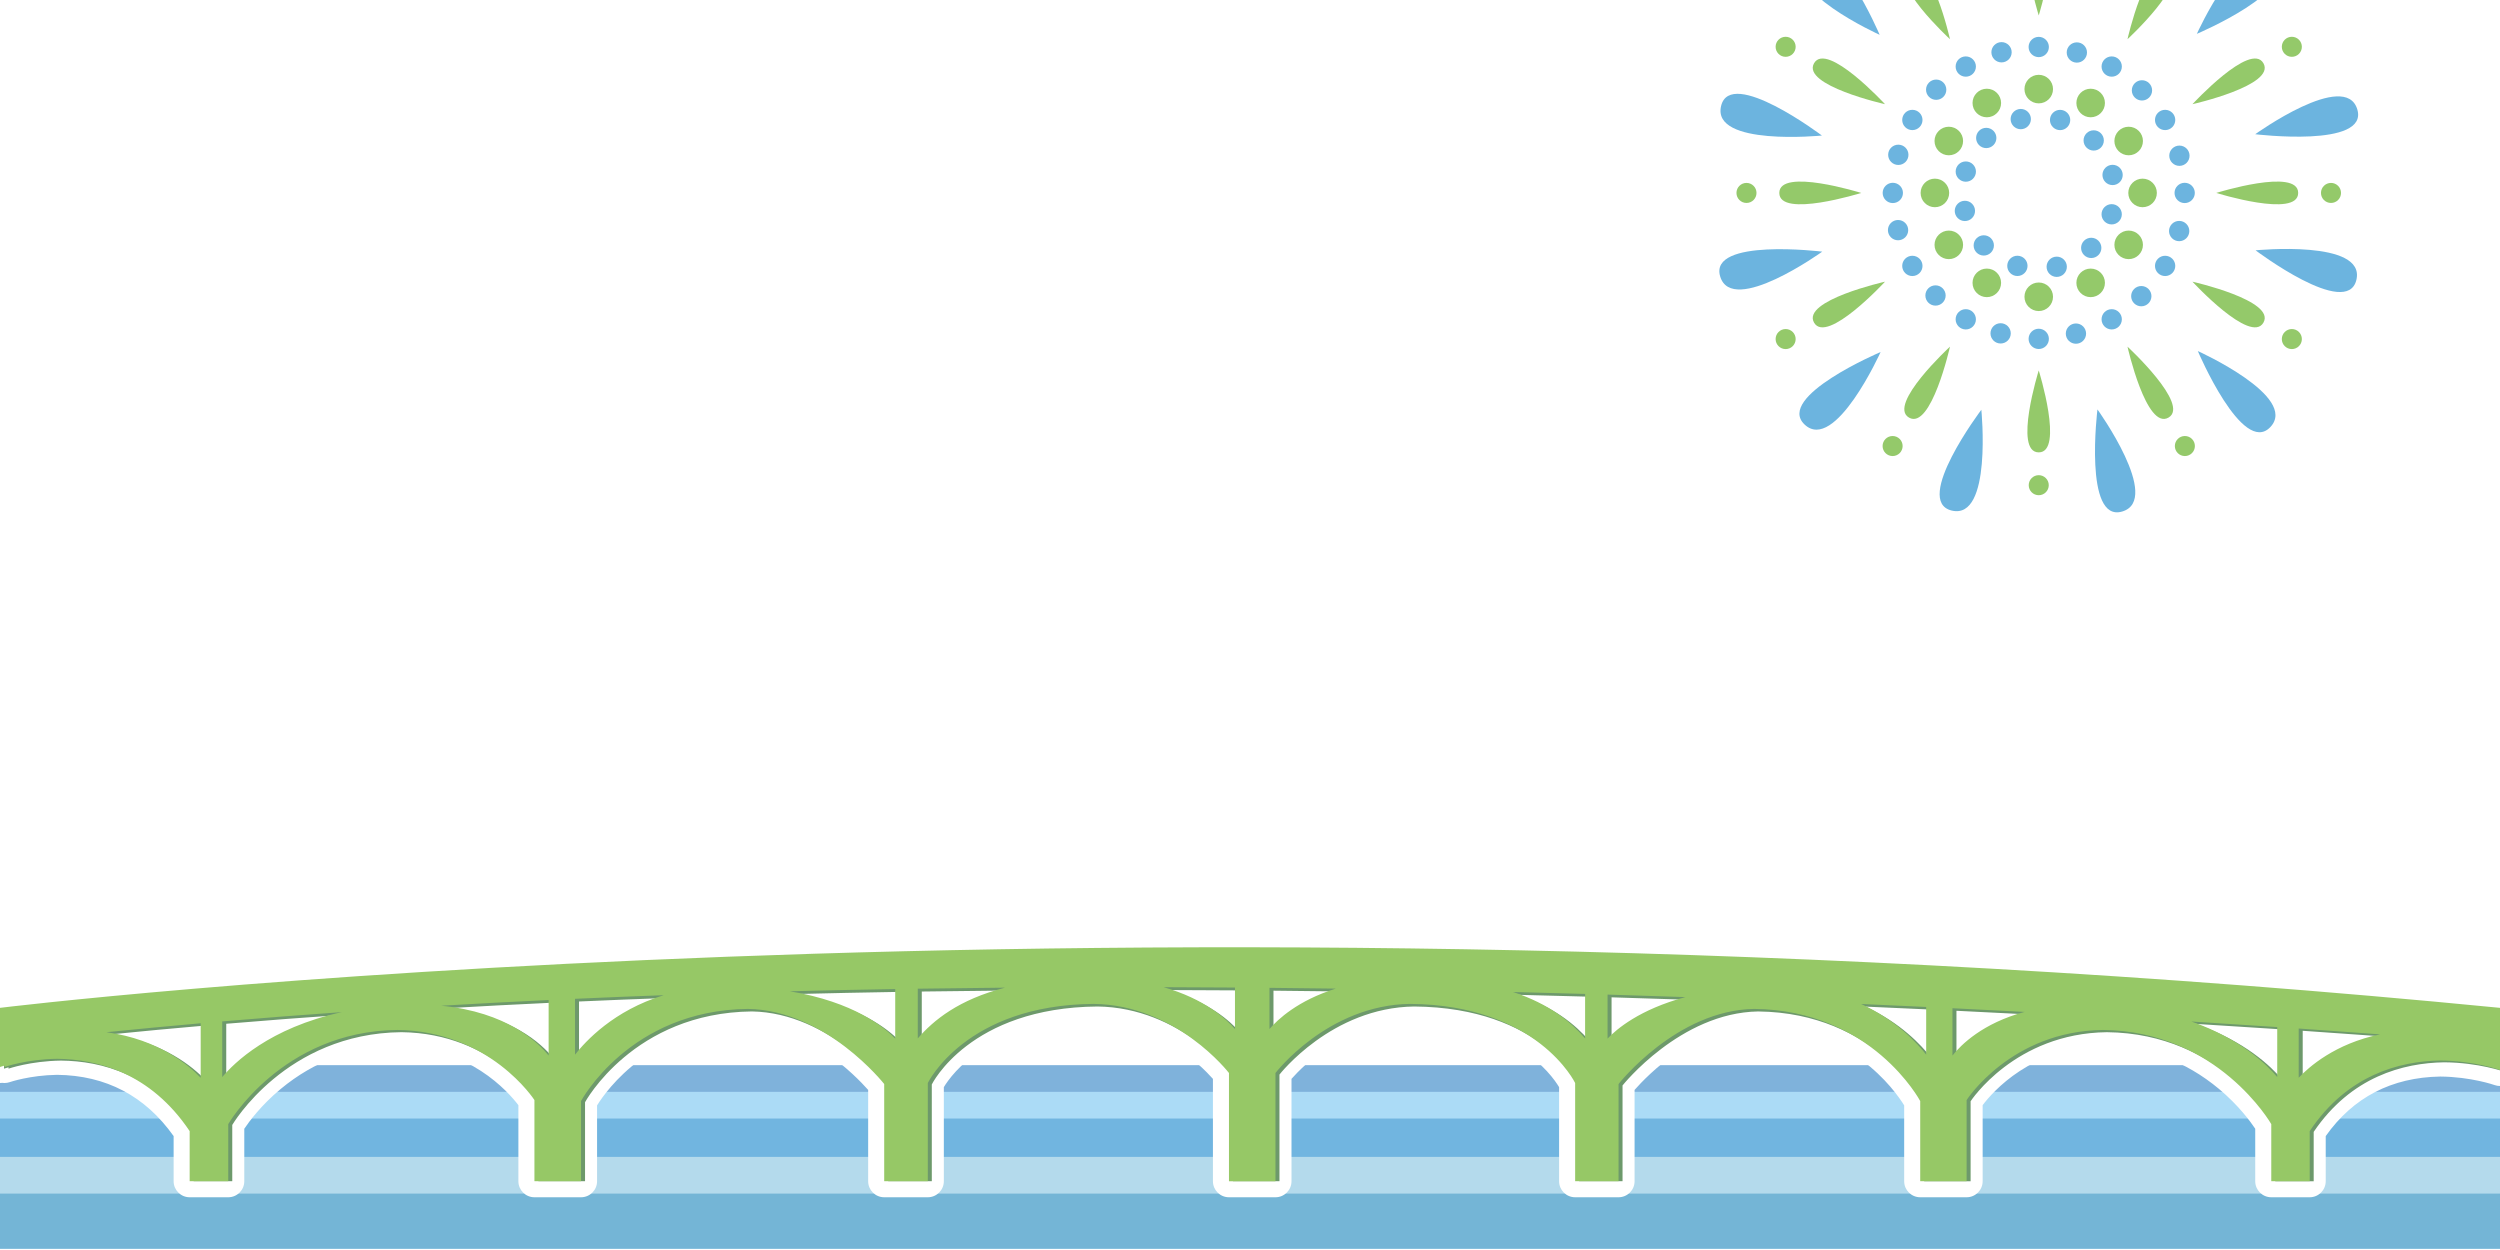 <?xml version="1.0" encoding="utf-8"?>
<!-- Generator: Adobe Illustrator 24.0.1, SVG Export Plug-In . SVG Version: 6.00 Build 0)  -->
<svg version="1.1" id="Layer_1" xmlns="http://www.w3.org/2000/svg" xmlns:xlink="http://www.w3.org/1999/xlink" x="0px" y="0px"
	 viewBox="0 0 623.622 311.811" style="enable-background:new 0 0 623.622 311.811;" xml:space="preserve">
<style type="text/css">
	.st0{clip-path:url(#SVGID_1_);fill:#FFFFFF;}
	.st1{clip-path:url(#SVGID_1_);}
	.st2{fill:#7FB2DB;}
	.st3{fill:#ABDBF6;}
	.st4{fill:#71B5E0;}
	.st5{fill:#B4DAEC;}
	.st6{fill:#74B5D6;}
	.st7{clip-path:url(#SVGID_1_);fill:#6D996B;}
	.st8{clip-path:url(#SVGID_1_);fill:#96C866;}
	.st9{fill:#94C96A;}
	.st10{fill:#6CB4DF;}
</style>
<g id="Chiba-Kashiwa">
	<defs>
		<rect id="SVGID_3_" width="623.622" height="311.811"/>
	</defs>
	<clipPath id="SVGID_1_">
		<use xlink:href="#SVGID_3_"  style="overflow:visible;"/>
	</clipPath>
	<rect class="st0" width="623.622" height="311.811"/>
	<g class="st1">
		<rect x="0" y="265.702" class="st2" width="623.622" height="45.763"/>
		<rect x="0" y="272.36" class="st3" width="623.622" height="39.106"/>
		<rect x="0" y="279.017" class="st4" width="623.622" height="32.448"/>
		<rect x="0" y="288.584" class="st5" width="623.622" height="22.881"/>
		<rect x="0" y="297.741" class="st6" width="623.622" height="13.724"/>
	</g>
	<path class="st0" d="M627.622,255.532v-4.126c0-2.058-1.562-3.781-3.611-3.981
		c-102.702-10.04-209.239-15.13-316.652-15.13c-182.916,0-306.621,14.99-307.849,15.141
		c-2.005,0.247-3.511,1.95-3.511,3.97v3.985c-1.249,0.973-1.573,2.436-1.522,3.371
		c0.031,0.569,0.242,1.981,1.522,2.937v4.457c0,1.296,0.628,2.512,1.685,3.262
		c0.685,0.487,1.497,0.738,2.316,0.738c0.188,0,0.376-0.013,0.563-0.04
		c0.186,0.026,0.374,0.04,0.562,0.04c0.449,0,0.9-0.075,1.334-0.229
		c0.039-0.014,4.988-1.709,11.774-1.813c12.212,0.134,21.989,5.275,29.077,15.285v11.257
		c0,2.209,1.791,4,4,4h1.125h7.375h1.125c2.209,0,4-1.791,4-4v-13.089c1.15-1.72,4.167-5.845,9.082-9.925
		c8.426-6.995,18.224-10.602,29.121-10.722c17.845,0.242,27.652,11.44,30.172,14.764v18.973
		c0,2.209,1.791,4,4,4h1.125h9.375h1.125c2.209,0,4-1.791,4-4v-18.918
		c2.38-3.843,13.688-19.786,37.618-20.067c14.789,0.27,26.773,12.56,30.007,16.206v22.779
		c0,2.209,1.791,4,4,4h1.125h8.625h1.125c2.209,0,4-1.791,4-4v-23.47
		c1.977-3.278,11.566-16.543,37.35-16.767c15.674,0.219,26.744,11.302,29.775,14.702v25.535
		c0,2.209,1.791,4,4,4h1.125h4.125h1.125h4.099h1.125c2.209,0,4-1.791,4-4v-25.541
		c3.005-3.388,14.018-14.478,29.612-14.696c25.604,0.227,35.148,13.45,37.14,16.766v23.471
		c0,2.209,1.791,4,4,4h1.125h8.577h1.125c2.209,0,4-1.791,4-4v-22.785
		c3.209-3.636,15.13-15.929,29.839-16.2c23.782,0.284,35.032,16.203,37.411,20.063v18.921
		c0,2.209,1.791,4,4,4h1.125h9.324h1.125c2.209,0,4-1.791,4-4v-18.979
		c2.491-3.303,12.243-14.512,29.998-14.757c10.836,0.12,20.58,3.725,28.96,10.716
		c4.889,4.079,7.89,8.201,9.037,9.926v13.094c0,2.209,1.791,4,4,4h1.125h7.333h1.125c2.209,0,4-1.791,4-4
		v-11.26c6.827-9.656,16.433-14.651,28.573-14.853c7.694,0.067,13.496,2.106,13.554,2.127
		c0.438,0.156,0.894,0.233,1.347,0.233c0.188,0,0.375-0.013,0.561-0.039
		c0.188,0.027,0.377,0.04,0.565,0.04c0.817,0,1.626-0.25,2.31-0.733
		c1.06-0.75,1.694-1.966,1.694-3.265v-5.132c0.848-0.971,0.976-2.098,0.987-2.59
		C629.776,257.281,628.809,256.185,627.622,255.532z M46.061,260.421
		c-0.356-0.231-0.723-0.462-1.103-0.693c0.367-0.034,0.735-0.067,1.103-0.1V260.421z
		 M59.436,259.524v-1.057c0.552-0.046,1.104-0.092,1.658-0.137
		C60.514,258.73,59.961,259.129,59.436,259.524z M132.855,254.392c-0.34-0.229-0.693-0.459-1.057-0.687
		c0.352-0.018,0.705-0.035,1.057-0.052V254.392z M147.436,253.418v-0.441
		c0.194-0.008,0.39-0.017,0.584-0.025C147.822,253.107,147.627,253.263,147.436,253.418z
		 M219.311,250.906c-0.062-0.038-0.125-0.076-0.188-0.114c0.063-0.001,0.125-0.002,0.188-0.003V250.906
		z"/>
	<path class="st7" d="M624.622,259.036v-6.992c-347.811-33.498-623.622,0-623.622,0v6.774
		c-3.438,0.369,0,0.369,0,0.369v1.724v5.665c0,0,0.407-0.14,1.125-0.342v0.342
		c0,0,5.465-1.905,13.099-2.012c10.022,0.097,23.334,3.429,33.087,17.776v12.316h1.125h7.375h1.125v-14.04
		c0,0,13.339-22.853,42.209-23.14c23.098,0.286,34.166,17.228,34.166,17.228v19.951h1.125h9.375h1.125
		v-19.705c0,0,12.088-22.333,41.631-22.646c19.494,0.312,33.994,18.459,33.994,18.459v23.892h1.125h8.625
		h1.125V270.517c0,0,9.375-19.187,41.356-19.447c20.719,0.259,33.769,16.983,33.769,16.983v26.602h1.125
		h4.125h1.125h4.099h1.125v-26.602c0,0,12.986-16.724,33.602-16.983c31.822,0.26,41.151,19.447,41.151,19.447
		v24.139h1.125h8.577h1.125v-23.892c0,0,14.428-18.145,33.826-18.459
		c29.396,0.315,41.424,22.646,41.424,22.646v19.705h1.125h9.324h1.125v-19.951
		c0,0,11.013-16.942,33.996-17.228c28.727,0.288,42,23.14,42,23.14v14.04h1.125h7.333h1.125
		v-12.316c9.322-13.779,22.338-17.195,32.557-17.353c8.577,0.065,14.923,2.328,14.923,2.328v-0.355
		c0.717,0.211,1.125,0.355,1.125,0.355v-7.389C625.747,259.926,628.593,259.629,624.622,259.036z
		 M317.668,257.25v-10.125c5.554,0.052,11.074,0.116,16.557,0.19
		C324.744,250.229,319.712,254.903,317.668,257.25z M378.438,248.151
		c6.053,0.146,12.042,0.303,17.962,0.471v10.935C392.945,255.586,387.58,251.124,378.438,248.151z
		 M465.254,251.094c5.514,0.239,10.926,0.484,16.228,0.732v11.724
		C479.346,260.83,474.097,255.092,465.254,251.094z M488.036,263.769v-11.632
		c6.159,0.297,12.155,0.599,17.99,0.904C495.541,255.83,490.164,261.131,488.036,263.769z
		 M547.639,255.402c7.627,0.468,14.78,0.927,21.413,1.367v12.287
		C566.636,266.188,560.115,259.722,547.639,255.402z M594.71,258.558
		c-11.252,2.284-17.839,8.078-20.304,10.672v-12.101C581.946,257.639,588.736,258.12,594.71,258.558z
		 M421.428,249.4c-11.407,3.017-17.196,7.881-19.425,10.2v-10.816
		C408.571,248.978,415.045,249.184,421.428,249.4z M309.061,247.053v10.203
		c-2.134-2.44-7.515-7.412-17.818-10.29C297.214,246.981,303.155,247.01,309.061,247.053z
		 M56.436,269.062v-13.685c9.886-0.83,19.844-1.59,29.855-2.282
		C68.217,256.965,59.347,265.621,56.436,269.062z M111.041,251.524
		c8.914-0.517,17.857-0.984,26.814-1.404v13.655C135.197,260.492,127.458,253.068,111.041,251.524z
		 M144.436,263.557v-13.736c7.372-0.327,14.751-0.621,22.131-0.887
		C154.112,252.662,147.01,260.293,144.436,263.557z M229.936,259.563v-12.227
		c7.291-0.109,14.561-0.195,21.801-0.256C240.22,249.966,233.856,255.079,229.936,259.563z
		 M224.311,247.424v12.181c-2.64-2.736-10.273-9.028-26.315-11.632
		C206.788,247.753,215.564,247.571,224.311,247.424z M51.061,255.836v13.4
		c-2.692-2.82-10.294-9.451-23.526-11.201C35.321,257.253,43.167,256.521,51.061,255.836z"/>
	<path class="st8" d="M623.622,258.503v-7.097c-347.811-34-623.622,0-623.622,0v6.875
		c-3.438,0.374,0,0.375,0,0.375v1.75v5.75c0,0,0.407-0.142,1.125-0.347v0.347c0,0,5.465-1.933,13.099-2.042
		c10.022,0.099,23.334,3.481,33.087,18.042v12.5h1.125h7.375h1.125v-14.25c0,0,13.339-23.195,42.209-23.486
		c23.098,0.29,34.166,17.486,34.166,17.486v20.25h1.125h9.375h1.125v-20c0,0,12.088-22.667,41.631-22.985
		c19.494,0.317,33.994,18.735,33.994,18.735v24.25h1.125h8.625h1.125v-24.5c0,0,9.375-19.475,41.356-19.738
		c20.719,0.262,33.769,17.238,33.769,17.238v27h1.125h4.125h1.125h4.099h1.125v-27
		c0,0,12.986-16.974,33.602-17.238c31.822,0.264,41.151,19.738,41.151,19.738v24.5h1.125h8.577h1.125v-24.25
		c0,0,14.428-18.416,33.826-18.735c29.396,0.32,41.424,22.985,41.424,22.985v20h1.125h9.324h1.125v-20.25
		c0,0,11.013-17.195,33.996-17.486c28.727,0.292,42,23.486,42,23.486v14.25h1.125h7.333h1.125v-12.5
		c9.322-13.985,22.338-17.453,32.557-17.613c8.577,0.066,14.923,2.363,14.923,2.363v-0.36
		c0.717,0.214,1.125,0.36,1.125,0.36v-7.5C624.747,259.406,627.593,259.104,623.622,258.503z
		 M316.668,256.69V246.413c5.554,0.053,11.074,0.118,16.557,0.193
		C323.744,249.564,318.712,254.307,316.668,256.69z M377.438,247.455
		c6.053,0.148,12.042,0.308,17.962,0.478v11.099C391.945,255.001,386.58,250.472,377.438,247.455z
		 M464.254,250.442c5.514,0.243,10.926,0.491,16.228,0.743v11.9
		C478.346,260.323,473.097,254.5,464.254,250.442z M487.036,263.307v-11.806
		c6.159,0.302,12.155,0.608,17.99,0.917C494.541,255.248,489.164,260.629,487.036,263.307z
		 M546.639,254.814c7.627,0.475,14.78,0.94,21.413,1.388v12.471
		C565.636,265.762,559.115,259.199,546.639,254.814z M593.71,258.017
		c-11.252,2.318-17.839,8.199-20.304,10.831v-12.283C580.946,257.084,587.736,257.573,593.71,258.017z
		 M420.428,248.723c-11.407,3.062-17.196,7.999-19.425,10.353v-10.978
		C407.571,248.294,414.045,248.503,420.428,248.723z M308.061,246.34v10.356
		c-2.134-2.477-7.515-7.523-17.818-10.445C296.214,246.267,302.155,246.297,308.061,246.34z
		 M55.436,268.679v-13.89c9.886-0.843,19.844-1.614,29.855-2.316
		C67.217,256.4,58.347,265.186,55.436,268.679z M110.041,250.878
		c8.914-0.524,17.857-0.998,26.814-1.425v13.86C134.197,259.981,126.458,252.445,110.041,250.878z
		 M143.436,263.092v-13.942c7.372-0.332,14.751-0.63,22.131-0.9
		C153.112,252.033,146.01,259.778,143.436,263.092z M228.936,259.038v-12.41
		c7.291-0.111,14.561-0.198,21.801-0.26C239.22,249.297,232.856,254.486,228.936,259.038z
		 M223.311,246.717v12.364c-2.64-2.777-10.273-9.163-26.315-11.806
		C205.788,247.05,214.564,246.865,223.311,246.717z M50.061,255.254v13.6
		c-2.692-2.862-10.294-9.593-23.526-11.369C34.321,256.693,42.167,255.95,50.061,255.254z"/>
	<g class="st1">
		<g>
			<g>
				<g>
					<circle class="st9" cx="508.561" cy="74.031" r="3.562"/>
					<circle class="st10" cx="508.561" cy="84.531" r="2.531"/>
					<circle class="st10" cx="517.842" cy="83.218" r="2.531"/>
					<circle class="st10" cx="513.046" cy="66.548" r="2.531"/>
					<path class="st9" d="M508.561,92.406c0,0,6.375,20.438,0,20.438S508.561,92.406,508.561,92.406z"/>
					<path class="st10" d="M523.207,102.13c0,0,16.18,22.496,6.18,25.466
						C519.717,130.468,523.207,102.13,523.207,102.13z"/>
					<circle class="st9" cx="508.561" cy="121.031" r="2.5"/>
				</g>
				<g>
					<circle class="st9" cx="508.561" cy="22.224" r="3.562"/>
					<circle class="st10" cx="508.561" cy="11.724" r="2.531"/>
					<circle class="st10" cx="499.28" cy="13.036" r="2.531"/>
					<circle class="st10" cx="504.076" cy="29.706" r="2.531"/>
					<path class="st9" d="M508.561,3.849c0,0-6.375-20.438,0-20.438S508.561,3.849,508.561,3.849z"/>
					<path class="st10" d="M493.915-5.876c0,0-16.18-22.496-6.18-25.466
						C497.405-34.214,493.915-5.876,493.915-5.876z"/>
					<circle class="st9" cx="508.561" cy="-24.776" r="2.5"/>
				</g>
			</g>
			<g>
				<g>
					<circle class="st9" cx="534.464" cy="48.127" r="3.562"/>
					<circle class="st10" cx="544.964" cy="48.127" r="2.531"/>
					<circle class="st10" cx="543.652" cy="38.846" r="2.531"/>
					<circle class="st10" cx="526.982" cy="43.642" r="2.531"/>
					<path class="st9" d="M552.839,48.127c0,0,20.438-6.375,20.438,0S552.839,48.127,552.839,48.127z"/>
					<path class="st10" d="M562.564,33.481c0,0,22.496-16.18,25.466-6.18
						C590.902,36.971,562.564,33.481,562.564,33.481z"/>
					<circle class="st9" cx="581.464" cy="48.127" r="2.5"/>
				</g>
				<g>
					<circle class="st9" cx="482.658" cy="48.127" r="3.562"/>
					<circle class="st10" cx="472.158" cy="48.127" r="2.531"/>
					<circle class="st10" cx="473.47" cy="57.408" r="2.531"/>
					<circle class="st10" cx="490.14" cy="52.612" r="2.531"/>
					<path class="st9" d="M464.283,48.127c0,0-20.438,6.375-20.438,0S464.283,48.127,464.283,48.127z"/>
					<path class="st10" d="M454.558,62.773c0,0-22.496,16.18-25.466,6.18
						C426.22,59.283,454.558,62.773,454.558,62.773z"/>
					<circle class="st9" cx="435.658" cy="48.127" r="2.5"/>
				</g>
			</g>
		</g>
		<g>
			<g>
				<g>
					<circle class="st9" cx="521.513" cy="70.56" r="3.562"/>
					<circle class="st10" cx="526.763" cy="79.653" r="2.531"/>
					<circle class="st10" cx="534.144" cy="73.876" r="2.531"/>
					<circle class="st10" cx="521.655" cy="61.838" r="2.531"/>
					<path class="st9" d="M530.7,86.473c0,0,15.74,14.512,10.219,17.699
						C535.398,107.36,530.7,86.473,530.7,86.473z"/>
					<path class="st10" d="M548.246,87.572c0,0,25.26,11.392,18.085,18.964
						C559.393,113.858,548.246,87.572,548.246,87.572z"/>
					<circle class="st9" cx="545.013" cy="111.263" r="2.5"/>
				</g>
				<g>
					<circle class="st9" cx="495.609" cy="25.694" r="3.562"/>
					<circle class="st10" cx="490.359" cy="16.601" r="2.531"/>
					<circle class="st10" cx="482.978" cy="22.378" r="2.531"/>
					<circle class="st10" cx="495.467" cy="34.416" r="2.531"/>
					<path class="st9" d="M486.422,9.781c0,0-15.74-14.512-10.219-17.699S486.422,9.781,486.422,9.781z"/>
					<path class="st10" d="M468.876,8.682c0,0-25.26-11.392-18.085-18.964
						C457.729-17.604,468.876,8.682,468.876,8.682z"/>
					<circle class="st9" cx="472.109" cy="-15.009" r="2.5"/>
				</g>
			</g>
			<g>
				<g>
					<circle class="st9" cx="530.994" cy="35.175" r="3.562"/>
					<circle class="st10" cx="540.087" cy="29.925" r="2.531"/>
					<circle class="st10" cx="534.31" cy="22.544" r="2.531"/>
					<circle class="st10" cx="522.272" cy="35.033" r="2.531"/>
					<path class="st9" d="M546.907,25.988c0,0,14.512-15.74,17.699-10.219S546.907,25.988,546.907,25.988z"/>
					<path class="st10" d="M548.006,8.442c0,0,11.392-25.26,18.964-18.085
						C574.292-2.705,548.006,8.442,548.006,8.442z"/>
					<circle class="st9" cx="571.697" cy="11.675" r="2.5"/>
				</g>
				<g>
					<circle class="st9" cx="486.128" cy="61.079" r="3.562"/>
					<circle class="st10" cx="477.035" cy="66.329" r="2.531"/>
					<circle class="st10" cx="482.812" cy="73.71" r="2.531"/>
					<circle class="st10" cx="494.85" cy="61.221" r="2.531"/>
					<path class="st9" d="M470.215,70.266c0,0-14.512,15.74-17.699,10.219
						C449.328,74.964,470.215,70.266,470.215,70.266z"/>
					<path class="st10" d="M469.116,87.812c0,0-11.392,25.26-18.964,18.085
						C442.83,98.959,469.116,87.812,469.116,87.812z"/>
					<circle class="st9" cx="445.425" cy="84.579" r="2.5"/>
				</g>
			</g>
		</g>
		<g>
			<g>
				<g>
					<circle class="st9" cx="530.994" cy="61.079" r="3.562"/>
					<circle class="st10" cx="540.087" cy="66.329" r="2.531"/>
					<circle class="st10" cx="543.591" cy="57.635" r="2.531"/>
					<circle class="st10" cx="526.756" cy="53.454" r="2.531"/>
					<path class="st9" d="M546.907,70.266c0,0,20.887,4.698,17.699,10.219
						C561.419,86.006,546.907,70.266,546.907,70.266z"/>
					<path class="st10" d="M562.652,62.445c0,0,27.572-2.765,25.144,7.381
						C585.448,79.636,562.652,62.445,562.652,62.445z"/>
					<circle class="st9" cx="571.697" cy="84.579" r="2.5"/>
				</g>
				<g>
					<circle class="st9" cx="486.128" cy="35.175" r="3.562"/>
					<circle class="st10" cx="477.035" cy="29.925" r="2.531"/>
					<circle class="st10" cx="473.531" cy="38.619" r="2.531"/>
					<circle class="st10" cx="490.366" cy="42.801" r="2.531"/>
					<path class="st9" d="M470.215,25.988c0,0-20.887-4.698-17.699-10.219S470.215,25.988,470.215,25.988z"/>
					<path class="st10" d="M454.47,33.809c0,0-27.572,2.765-25.144-7.381
						C431.674,16.618,454.47,33.809,454.47,33.809z"/>
					<circle class="st9" cx="445.425" cy="11.675" r="2.5"/>
				</g>
			</g>
			<g>
				<g>
					<circle class="st9" cx="521.513" cy="25.694" r="3.562"/>
					<circle class="st10" cx="526.763" cy="16.601" r="2.531"/>
					<circle class="st10" cx="518.069" cy="13.097" r="2.531"/>
					<circle class="st10" cx="513.888" cy="29.932" r="2.531"/>
					<path class="st9" d="M530.7,9.781c0,0,4.698-20.887,10.219-17.699
						C546.44-4.731,530.7,9.781,530.7,9.781z"/>
					<path class="st10" d="M522.879-5.963c0,0-2.765-27.572,7.381-25.144
						C540.07-28.76,522.879-5.963,522.879-5.963z"/>
					<circle class="st9" cx="545.013" cy="-15.009" r="2.5"/>
				</g>
				<g>
					<circle class="st9" cx="495.609" cy="70.56" r="3.562"/>
					<circle class="st10" cx="490.359" cy="79.653" r="2.531"/>
					<circle class="st10" cx="499.053" cy="83.157" r="2.531"/>
					<circle class="st10" cx="503.235" cy="66.322" r="2.531"/>
					<path class="st9" d="M486.422,86.473c0,0-4.698,20.887-10.219,17.699S486.422,86.473,486.422,86.473z"/>
					<path class="st10" d="M494.243,102.218c0,0,2.765,27.572-7.381,25.144
						C477.052,125.015,494.243,102.218,494.243,102.218z"/>
					<circle class="st9" cx="472.109" cy="111.263" r="2.5"/>
				</g>
			</g>
		</g>
	</g>
</g>
</svg>
